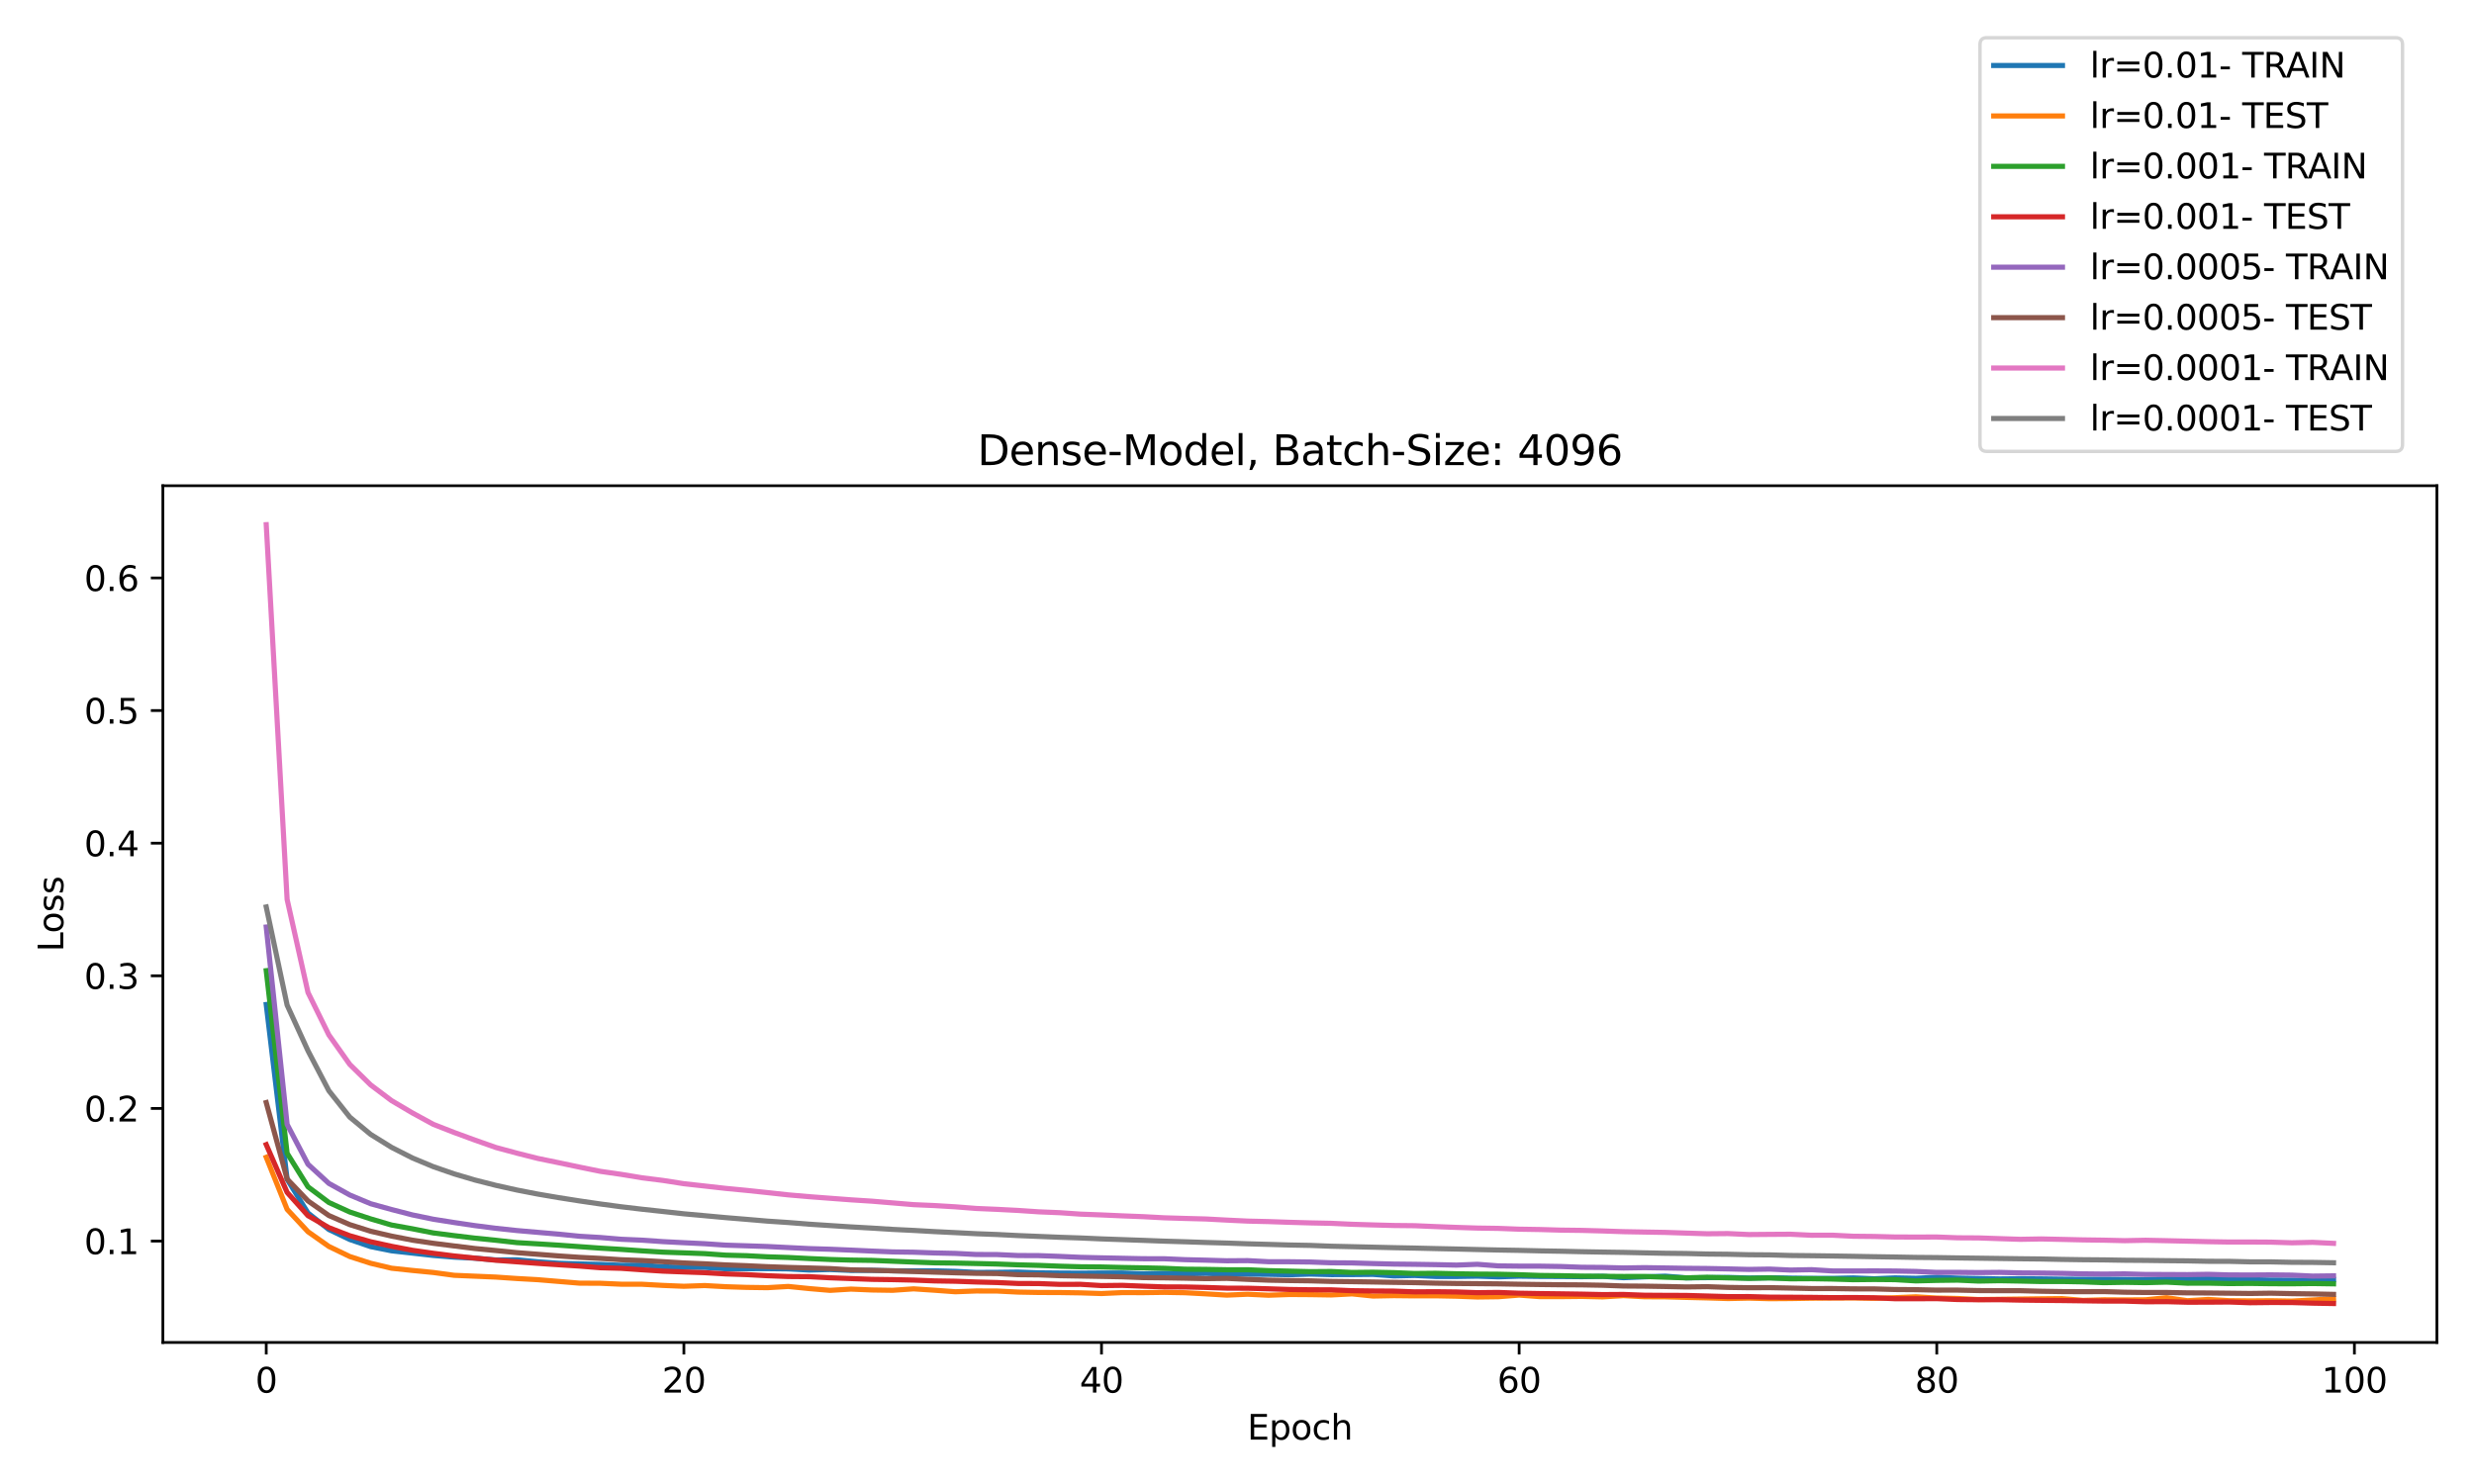 <?xml version="1.0" encoding="utf-8" standalone="no"?>
<!DOCTYPE svg PUBLIC "-//W3C//DTD SVG 1.1//EN"
  "http://www.w3.org/Graphics/SVG/1.1/DTD/svg11.dtd">
<svg xmlns:xlink="http://www.w3.org/1999/xlink" width="720pt" height="432pt" viewBox="0 0 720 432" xmlns="http://www.w3.org/2000/svg" version="1.1">
 <defs>
  <style type="text/css">*{stroke-linejoin: round; stroke-linecap: butt}</style>
 </defs>
 <g id="figure_1">
  <g id="patch_1">
   <path d="M 0 432 
L 720 432 
L 720 0 
L 0 0 
z
" style="fill: #ffffff"/>
  </g>
  <g id="axes_1">
   <g id="patch_2">
    <path d="M 47.4 390.8 
L 709.2 390.8 
L 709.2 141.4 
L 47.4 141.4 
z
" style="fill: #ffffff"/>
   </g>
   <g id="matplotlib.axis_1">
    <g id="xtick_1">
     <g id="line2d_1">
      <defs>
       <path id="m9aaf9244ec" d="M 0 0 
L 0 3.5 
" style="stroke: #000000; stroke-width: 0.8"/>
      </defs>
      <g>
       <use xlink:href="#m9aaf9244ec" x="77.482" y="390.8" style="stroke: #000000; stroke-width: 0.8"/>
      </g>
     </g>
     <g id="text_1">
      <!-- 0 -->
      <g transform="translate(74.301 405.398) scale(0.1 -0.1)">
       <defs>
        <path id="DejaVuSans-30" d="M 2034 4250 
Q 1547 4250 1301 3770 
Q 1056 3291 1056 2328 
Q 1056 1369 1301 889 
Q 1547 409 2034 409 
Q 2525 409 2770 889 
Q 3016 1369 3016 2328 
Q 3016 3291 2770 3770 
Q 2525 4250 2034 4250 
z
M 2034 4750 
Q 2819 4750 3233 4129 
Q 3647 3509 3647 2328 
Q 3647 1150 3233 529 
Q 2819 -91 2034 -91 
Q 1250 -91 836 529 
Q 422 1150 422 2328 
Q 422 3509 836 4129 
Q 1250 4750 2034 4750 
z
" transform="scale(0.016)"/>
       </defs>
       <use xlink:href="#DejaVuSans-30"/>
      </g>
     </g>
    </g>
    <g id="xtick_2">
     <g id="line2d_2">
      <g>
       <use xlink:href="#m9aaf9244ec" x="199.025" y="390.8" style="stroke: #000000; stroke-width: 0.8"/>
      </g>
     </g>
     <g id="text_2">
      <!-- 20 -->
      <g transform="translate(192.662 405.398) scale(0.1 -0.1)">
       <defs>
        <path id="DejaVuSans-32" d="M 1228 531 
L 3431 531 
L 3431 0 
L 469 0 
L 469 531 
Q 828 903 1448 1529 
Q 2069 2156 2228 2338 
Q 2531 2678 2651 2914 
Q 2772 3150 2772 3378 
Q 2772 3750 2511 3984 
Q 2250 4219 1831 4219 
Q 1534 4219 1204 4116 
Q 875 4013 500 3803 
L 500 4441 
Q 881 4594 1212 4672 
Q 1544 4750 1819 4750 
Q 2544 4750 2975 4387 
Q 3406 4025 3406 3419 
Q 3406 3131 3298 2873 
Q 3191 2616 2906 2266 
Q 2828 2175 2409 1742 
Q 1991 1309 1228 531 
z
" transform="scale(0.016)"/>
       </defs>
       <use xlink:href="#DejaVuSans-32"/>
       <use xlink:href="#DejaVuSans-30" x="63.623"/>
      </g>
     </g>
    </g>
    <g id="xtick_3">
     <g id="line2d_3">
      <g>
       <use xlink:href="#m9aaf9244ec" x="320.567" y="390.8" style="stroke: #000000; stroke-width: 0.8"/>
      </g>
     </g>
     <g id="text_3">
      <!-- 40 -->
      <g transform="translate(314.205 405.398) scale(0.1 -0.1)">
       <defs>
        <path id="DejaVuSans-34" d="M 2419 4116 
L 825 1625 
L 2419 1625 
L 2419 4116 
z
M 2253 4666 
L 3047 4666 
L 3047 1625 
L 3713 1625 
L 3713 1100 
L 3047 1100 
L 3047 0 
L 2419 0 
L 2419 1100 
L 313 1100 
L 313 1709 
L 2253 4666 
z
" transform="scale(0.016)"/>
       </defs>
       <use xlink:href="#DejaVuSans-34"/>
       <use xlink:href="#DejaVuSans-30" x="63.623"/>
      </g>
     </g>
    </g>
    <g id="xtick_4">
     <g id="line2d_4">
      <g>
       <use xlink:href="#m9aaf9244ec" x="442.11" y="390.8" style="stroke: #000000; stroke-width: 0.8"/>
      </g>
     </g>
     <g id="text_4">
      <!-- 60 -->
      <g transform="translate(435.747 405.398) scale(0.1 -0.1)">
       <defs>
        <path id="DejaVuSans-36" d="M 2113 2584 
Q 1688 2584 1439 2293 
Q 1191 2003 1191 1497 
Q 1191 994 1439 701 
Q 1688 409 2113 409 
Q 2538 409 2786 701 
Q 3034 994 3034 1497 
Q 3034 2003 2786 2293 
Q 2538 2584 2113 2584 
z
M 3366 4563 
L 3366 3988 
Q 3128 4100 2886 4159 
Q 2644 4219 2406 4219 
Q 1781 4219 1451 3797 
Q 1122 3375 1075 2522 
Q 1259 2794 1537 2939 
Q 1816 3084 2150 3084 
Q 2853 3084 3261 2657 
Q 3669 2231 3669 1497 
Q 3669 778 3244 343 
Q 2819 -91 2113 -91 
Q 1303 -91 875 529 
Q 447 1150 447 2328 
Q 447 3434 972 4092 
Q 1497 4750 2381 4750 
Q 2619 4750 2861 4703 
Q 3103 4656 3366 4563 
z
" transform="scale(0.016)"/>
       </defs>
       <use xlink:href="#DejaVuSans-36"/>
       <use xlink:href="#DejaVuSans-30" x="63.623"/>
      </g>
     </g>
    </g>
    <g id="xtick_5">
     <g id="line2d_5">
      <g>
       <use xlink:href="#m9aaf9244ec" x="563.653" y="390.8" style="stroke: #000000; stroke-width: 0.8"/>
      </g>
     </g>
     <g id="text_5">
      <!-- 80 -->
      <g transform="translate(557.29 405.398) scale(0.1 -0.1)">
       <defs>
        <path id="DejaVuSans-38" d="M 2034 2216 
Q 1584 2216 1326 1975 
Q 1069 1734 1069 1313 
Q 1069 891 1326 650 
Q 1584 409 2034 409 
Q 2484 409 2743 651 
Q 3003 894 3003 1313 
Q 3003 1734 2745 1975 
Q 2488 2216 2034 2216 
z
M 1403 2484 
Q 997 2584 770 2862 
Q 544 3141 544 3541 
Q 544 4100 942 4425 
Q 1341 4750 2034 4750 
Q 2731 4750 3128 4425 
Q 3525 4100 3525 3541 
Q 3525 3141 3298 2862 
Q 3072 2584 2669 2484 
Q 3125 2378 3379 2068 
Q 3634 1759 3634 1313 
Q 3634 634 3220 271 
Q 2806 -91 2034 -91 
Q 1263 -91 848 271 
Q 434 634 434 1313 
Q 434 1759 690 2068 
Q 947 2378 1403 2484 
z
M 1172 3481 
Q 1172 3119 1398 2916 
Q 1625 2713 2034 2713 
Q 2441 2713 2670 2916 
Q 2900 3119 2900 3481 
Q 2900 3844 2670 4047 
Q 2441 4250 2034 4250 
Q 1625 4250 1398 4047 
Q 1172 3844 1172 3481 
z
" transform="scale(0.016)"/>
       </defs>
       <use xlink:href="#DejaVuSans-38"/>
       <use xlink:href="#DejaVuSans-30" x="63.623"/>
      </g>
     </g>
    </g>
    <g id="xtick_6">
     <g id="line2d_6">
      <g>
       <use xlink:href="#m9aaf9244ec" x="685.195" y="390.8" style="stroke: #000000; stroke-width: 0.8"/>
      </g>
     </g>
     <g id="text_6">
      <!-- 100 -->
      <g transform="translate(675.652 405.398) scale(0.1 -0.1)">
       <defs>
        <path id="DejaVuSans-31" d="M 794 531 
L 1825 531 
L 1825 4091 
L 703 3866 
L 703 4441 
L 1819 4666 
L 2450 4666 
L 2450 531 
L 3481 531 
L 3481 0 
L 794 0 
L 794 531 
z
" transform="scale(0.016)"/>
       </defs>
       <use xlink:href="#DejaVuSans-31"/>
       <use xlink:href="#DejaVuSans-30" x="63.623"/>
       <use xlink:href="#DejaVuSans-30" x="127.246"/>
      </g>
     </g>
    </g>
    <g id="text_7">
     <!-- Epoch -->
     <g transform="translate(362.989 419.077) scale(0.1 -0.1)">
      <defs>
       <path id="DejaVuSans-45" d="M 628 4666 
L 3578 4666 
L 3578 4134 
L 1259 4134 
L 1259 2753 
L 3481 2753 
L 3481 2222 
L 1259 2222 
L 1259 531 
L 3634 531 
L 3634 0 
L 628 0 
L 628 4666 
z
" transform="scale(0.016)"/>
       <path id="DejaVuSans-70" d="M 1159 525 
L 1159 -1331 
L 581 -1331 
L 581 3500 
L 1159 3500 
L 1159 2969 
Q 1341 3281 1617 3432 
Q 1894 3584 2278 3584 
Q 2916 3584 3314 3078 
Q 3713 2572 3713 1747 
Q 3713 922 3314 415 
Q 2916 -91 2278 -91 
Q 1894 -91 1617 61 
Q 1341 213 1159 525 
z
M 3116 1747 
Q 3116 2381 2855 2742 
Q 2594 3103 2138 3103 
Q 1681 3103 1420 2742 
Q 1159 2381 1159 1747 
Q 1159 1113 1420 752 
Q 1681 391 2138 391 
Q 2594 391 2855 752 
Q 3116 1113 3116 1747 
z
" transform="scale(0.016)"/>
       <path id="DejaVuSans-6f" d="M 1959 3097 
Q 1497 3097 1228 2736 
Q 959 2375 959 1747 
Q 959 1119 1226 758 
Q 1494 397 1959 397 
Q 2419 397 2687 759 
Q 2956 1122 2956 1747 
Q 2956 2369 2687 2733 
Q 2419 3097 1959 3097 
z
M 1959 3584 
Q 2709 3584 3137 3096 
Q 3566 2609 3566 1747 
Q 3566 888 3137 398 
Q 2709 -91 1959 -91 
Q 1206 -91 779 398 
Q 353 888 353 1747 
Q 353 2609 779 3096 
Q 1206 3584 1959 3584 
z
" transform="scale(0.016)"/>
       <path id="DejaVuSans-63" d="M 3122 3366 
L 3122 2828 
Q 2878 2963 2633 3030 
Q 2388 3097 2138 3097 
Q 1578 3097 1268 2742 
Q 959 2388 959 1747 
Q 959 1106 1268 751 
Q 1578 397 2138 397 
Q 2388 397 2633 464 
Q 2878 531 3122 666 
L 3122 134 
Q 2881 22 2623 -34 
Q 2366 -91 2075 -91 
Q 1284 -91 818 406 
Q 353 903 353 1747 
Q 353 2603 823 3093 
Q 1294 3584 2113 3584 
Q 2378 3584 2631 3529 
Q 2884 3475 3122 3366 
z
" transform="scale(0.016)"/>
       <path id="DejaVuSans-68" d="M 3513 2113 
L 3513 0 
L 2938 0 
L 2938 2094 
Q 2938 2591 2744 2837 
Q 2550 3084 2163 3084 
Q 1697 3084 1428 2787 
Q 1159 2491 1159 1978 
L 1159 0 
L 581 0 
L 581 4863 
L 1159 4863 
L 1159 2956 
Q 1366 3272 1645 3428 
Q 1925 3584 2291 3584 
Q 2894 3584 3203 3211 
Q 3513 2838 3513 2113 
z
" transform="scale(0.016)"/>
      </defs>
      <use xlink:href="#DejaVuSans-45"/>
      <use xlink:href="#DejaVuSans-70" x="63.184"/>
      <use xlink:href="#DejaVuSans-6f" x="126.66"/>
      <use xlink:href="#DejaVuSans-63" x="187.842"/>
      <use xlink:href="#DejaVuSans-68" x="242.822"/>
     </g>
    </g>
   </g>
   <g id="matplotlib.axis_2">
    <g id="ytick_1">
     <g id="line2d_7">
      <defs>
       <path id="m699aa7d3aa" d="M 0 0 
L -3.5 0 
" style="stroke: #000000; stroke-width: 0.8"/>
      </defs>
      <g>
       <use xlink:href="#m699aa7d3aa" x="47.4" y="361.288" style="stroke: #000000; stroke-width: 0.8"/>
      </g>
     </g>
     <g id="text_8">
      <!-- 0.1 -->
      <g transform="translate(24.497 365.087) scale(0.1 -0.1)">
       <defs>
        <path id="DejaVuSans-2e" d="M 684 794 
L 1344 794 
L 1344 0 
L 684 0 
L 684 794 
z
" transform="scale(0.016)"/>
       </defs>
       <use xlink:href="#DejaVuSans-30"/>
       <use xlink:href="#DejaVuSans-2e" x="63.623"/>
       <use xlink:href="#DejaVuSans-31" x="95.41"/>
      </g>
     </g>
    </g>
    <g id="ytick_2">
     <g id="line2d_8">
      <g>
       <use xlink:href="#m699aa7d3aa" x="47.4" y="322.678" style="stroke: #000000; stroke-width: 0.8"/>
      </g>
     </g>
     <g id="text_9">
      <!-- 0.2 -->
      <g transform="translate(24.497 326.477) scale(0.1 -0.1)">
       <use xlink:href="#DejaVuSans-30"/>
       <use xlink:href="#DejaVuSans-2e" x="63.623"/>
       <use xlink:href="#DejaVuSans-32" x="95.41"/>
      </g>
     </g>
    </g>
    <g id="ytick_3">
     <g id="line2d_9">
      <g>
       <use xlink:href="#m699aa7d3aa" x="47.4" y="284.068" style="stroke: #000000; stroke-width: 0.8"/>
      </g>
     </g>
     <g id="text_10">
      <!-- 0.3 -->
      <g transform="translate(24.497 287.867) scale(0.1 -0.1)">
       <defs>
        <path id="DejaVuSans-33" d="M 2597 2516 
Q 3050 2419 3304 2112 
Q 3559 1806 3559 1356 
Q 3559 666 3084 287 
Q 2609 -91 1734 -91 
Q 1441 -91 1130 -33 
Q 819 25 488 141 
L 488 750 
Q 750 597 1062 519 
Q 1375 441 1716 441 
Q 2309 441 2620 675 
Q 2931 909 2931 1356 
Q 2931 1769 2642 2001 
Q 2353 2234 1838 2234 
L 1294 2234 
L 1294 2753 
L 1863 2753 
Q 2328 2753 2575 2939 
Q 2822 3125 2822 3475 
Q 2822 3834 2567 4026 
Q 2313 4219 1838 4219 
Q 1578 4219 1281 4162 
Q 984 4106 628 3988 
L 628 4550 
Q 988 4650 1302 4700 
Q 1616 4750 1894 4750 
Q 2613 4750 3031 4423 
Q 3450 4097 3450 3541 
Q 3450 3153 3228 2886 
Q 3006 2619 2597 2516 
z
" transform="scale(0.016)"/>
       </defs>
       <use xlink:href="#DejaVuSans-30"/>
       <use xlink:href="#DejaVuSans-2e" x="63.623"/>
       <use xlink:href="#DejaVuSans-33" x="95.41"/>
      </g>
     </g>
    </g>
    <g id="ytick_4">
     <g id="line2d_10">
      <g>
       <use xlink:href="#m699aa7d3aa" x="47.4" y="245.458" style="stroke: #000000; stroke-width: 0.8"/>
      </g>
     </g>
     <g id="text_11">
      <!-- 0.4 -->
      <g transform="translate(24.497 249.257) scale(0.1 -0.1)">
       <use xlink:href="#DejaVuSans-30"/>
       <use xlink:href="#DejaVuSans-2e" x="63.623"/>
       <use xlink:href="#DejaVuSans-34" x="95.41"/>
      </g>
     </g>
    </g>
    <g id="ytick_5">
     <g id="line2d_11">
      <g>
       <use xlink:href="#m699aa7d3aa" x="47.4" y="206.848" style="stroke: #000000; stroke-width: 0.8"/>
      </g>
     </g>
     <g id="text_12">
      <!-- 0.5 -->
      <g transform="translate(24.497 210.647) scale(0.1 -0.1)">
       <defs>
        <path id="DejaVuSans-35" d="M 691 4666 
L 3169 4666 
L 3169 4134 
L 1269 4134 
L 1269 2991 
Q 1406 3038 1543 3061 
Q 1681 3084 1819 3084 
Q 2600 3084 3056 2656 
Q 3513 2228 3513 1497 
Q 3513 744 3044 326 
Q 2575 -91 1722 -91 
Q 1428 -91 1123 -41 
Q 819 9 494 109 
L 494 744 
Q 775 591 1075 516 
Q 1375 441 1709 441 
Q 2250 441 2565 725 
Q 2881 1009 2881 1497 
Q 2881 1984 2565 2268 
Q 2250 2553 1709 2553 
Q 1456 2553 1204 2497 
Q 953 2441 691 2322 
L 691 4666 
z
" transform="scale(0.016)"/>
       </defs>
       <use xlink:href="#DejaVuSans-30"/>
       <use xlink:href="#DejaVuSans-2e" x="63.623"/>
       <use xlink:href="#DejaVuSans-35" x="95.41"/>
      </g>
     </g>
    </g>
    <g id="ytick_6">
     <g id="line2d_12">
      <g>
       <use xlink:href="#m699aa7d3aa" x="47.4" y="168.238" style="stroke: #000000; stroke-width: 0.8"/>
      </g>
     </g>
     <g id="text_13">
      <!-- 0.6 -->
      <g transform="translate(24.497 172.037) scale(0.1 -0.1)">
       <use xlink:href="#DejaVuSans-30"/>
       <use xlink:href="#DejaVuSans-2e" x="63.623"/>
       <use xlink:href="#DejaVuSans-36" x="95.41"/>
      </g>
     </g>
    </g>
    <g id="text_14">
     <!-- Loss -->
     <g transform="translate(18.417 277.067) rotate(-90) scale(0.1 -0.1)">
      <defs>
       <path id="DejaVuSans-4c" d="M 628 4666 
L 1259 4666 
L 1259 531 
L 3531 531 
L 3531 0 
L 628 0 
L 628 4666 
z
" transform="scale(0.016)"/>
       <path id="DejaVuSans-73" d="M 2834 3397 
L 2834 2853 
Q 2591 2978 2328 3040 
Q 2066 3103 1784 3103 
Q 1356 3103 1142 2972 
Q 928 2841 928 2578 
Q 928 2378 1081 2264 
Q 1234 2150 1697 2047 
L 1894 2003 
Q 2506 1872 2764 1633 
Q 3022 1394 3022 966 
Q 3022 478 2636 193 
Q 2250 -91 1575 -91 
Q 1294 -91 989 -36 
Q 684 19 347 128 
L 347 722 
Q 666 556 975 473 
Q 1284 391 1588 391 
Q 1994 391 2212 530 
Q 2431 669 2431 922 
Q 2431 1156 2273 1281 
Q 2116 1406 1581 1522 
L 1381 1569 
Q 847 1681 609 1914 
Q 372 2147 372 2553 
Q 372 3047 722 3315 
Q 1072 3584 1716 3584 
Q 2034 3584 2315 3537 
Q 2597 3491 2834 3397 
z
" transform="scale(0.016)"/>
      </defs>
      <use xlink:href="#DejaVuSans-4c"/>
      <use xlink:href="#DejaVuSans-6f" x="53.963"/>
      <use xlink:href="#DejaVuSans-73" x="115.145"/>
      <use xlink:href="#DejaVuSans-73" x="167.244"/>
     </g>
    </g>
   </g>
   <g id="line2d_13">
    <path d="M 77.482 292.42 
L 83.559 343.277 
L 89.636 353.121 
L 95.713 357.914 
L 101.79 360.818 
L 107.867 362.894 
L 113.945 364.115 
L 120.022 364.787 
L 126.099 365.471 
L 132.176 365.962 
L 138.253 366.264 
L 144.33 366.78 
L 150.407 366.74 
L 156.485 367.31 
L 162.562 367.745 
L 168.639 367.926 
L 174.716 368.077 
L 180.793 368.339 
L 186.87 368.263 
L 192.947 368.783 
L 199.025 368.924 
L 205.102 368.941 
L 211.179 369.35 
L 217.256 369.326 
L 223.333 369.311 
L 229.41 369.383 
L 235.487 369.713 
L 241.564 369.565 
L 247.642 369.824 
L 253.719 369.798 
L 259.796 369.936 
L 265.873 369.952 
L 271.95 369.94 
L 278.027 370.097 
L 284.104 370.41 
L 290.182 370.384 
L 296.259 370.309 
L 302.336 370.536 
L 308.413 370.593 
L 314.49 370.624 
L 320.567 370.58 
L 326.644 370.586 
L 332.721 370.823 
L 338.799 370.666 
L 344.876 370.826 
L 350.953 370.692 
L 357.03 370.931 
L 363.107 370.93 
L 369.184 370.963 
L 375.261 371.084 
L 381.339 370.896 
L 387.416 371.05 
L 393.493 371.036 
L 399.57 370.981 
L 405.647 371.428 
L 411.724 371.295 
L 417.801 371.588 
L 423.879 371.594 
L 429.956 371.493 
L 436.033 371.698 
L 442.11 371.499 
L 448.187 371.572 
L 454.264 371.593 
L 460.341 371.651 
L 466.418 371.545 
L 472.496 371.946 
L 478.573 371.692 
L 484.65 371.497 
L 490.727 371.986 
L 496.804 371.93 
L 502.881 371.863 
L 508.958 372.039 
L 515.036 371.958 
L 521.113 372.064 
L 527.19 372.142 
L 533.267 372.146 
L 539.344 372.006 
L 545.421 372.253 
L 551.498 372 
L 557.575 372.114 
L 563.653 371.824 
L 569.73 372.067 
L 575.807 372.184 
L 581.884 372.305 
L 587.961 372.249 
L 594.038 372.293 
L 600.115 372.374 
L 606.193 372.412 
L 612.27 372.396 
L 618.347 372.447 
L 624.424 372.545 
L 630.501 372.313 
L 636.578 372.275 
L 642.655 372.274 
L 648.733 372.21 
L 654.81 372.497 
L 660.887 372.64 
L 666.964 372.648 
L 673.041 372.742 
L 679.118 372.499 
" clip-path="url(#p270995c022)" style="fill: none; stroke: #1f77b4; stroke-width: 1.5; stroke-linecap: square"/>
   </g>
   <g id="line2d_14">
    <path d="M 77.482 336.889 
L 83.559 352.047 
L 89.636 358.563 
L 95.713 362.851 
L 101.79 365.783 
L 107.867 367.743 
L 113.945 369.186 
L 120.022 369.834 
L 126.099 370.425 
L 132.176 371.249 
L 138.253 371.507 
L 144.33 371.765 
L 150.407 372.183 
L 156.485 372.522 
L 162.562 373.027 
L 168.639 373.53 
L 174.716 373.563 
L 180.793 373.836 
L 186.87 373.851 
L 192.947 374.188 
L 199.025 374.441 
L 205.102 374.231 
L 211.179 374.566 
L 217.256 374.763 
L 223.333 374.848 
L 229.41 374.49 
L 235.487 375.11 
L 241.564 375.63 
L 247.642 375.259 
L 253.719 375.518 
L 259.796 375.612 
L 265.873 375.188 
L 271.95 375.59 
L 278.027 376.037 
L 284.104 375.807 
L 290.182 375.825 
L 296.259 376.131 
L 302.336 376.244 
L 308.413 376.264 
L 314.49 376.357 
L 320.567 376.554 
L 326.644 376.28 
L 332.721 376.295 
L 338.799 376.211 
L 344.876 376.317 
L 350.953 376.646 
L 357.03 377.018 
L 363.107 376.756 
L 369.184 377.05 
L 375.261 376.831 
L 381.339 376.871 
L 387.416 376.966 
L 393.493 376.655 
L 399.57 377.282 
L 405.647 377.168 
L 411.724 377.231 
L 417.801 377.213 
L 423.879 377.329 
L 429.956 377.562 
L 436.033 377.485 
L 442.11 377.008 
L 448.187 377.46 
L 454.264 377.453 
L 460.341 377.39 
L 466.418 377.529 
L 472.496 377.164 
L 478.573 377.489 
L 484.65 377.517 
L 490.727 377.679 
L 496.804 377.825 
L 502.881 378.011 
L 508.958 377.886 
L 515.036 378.053 
L 521.113 378.011 
L 527.19 377.909 
L 533.267 377.862 
L 539.344 377.831 
L 545.421 377.941 
L 551.498 377.767 
L 557.575 377.51 
L 563.653 377.873 
L 569.73 377.997 
L 575.807 378.308 
L 581.884 378.239 
L 587.961 378.166 
L 594.038 378.095 
L 600.115 378.035 
L 606.193 378.552 
L 612.27 378.381 
L 618.347 378.421 
L 624.424 378.382 
L 630.501 377.765 
L 636.578 378.644 
L 642.655 378.276 
L 648.733 378.637 
L 654.81 378.707 
L 660.887 378.659 
L 666.964 378.761 
L 673.041 378.432 
L 679.118 378.091 
" clip-path="url(#p270995c022)" style="fill: none; stroke: #ff7f0e; stroke-width: 1.5; stroke-linecap: square"/>
   </g>
   <g id="line2d_15">
    <path d="M 77.482 282.574 
L 83.559 335.718 
L 89.636 345.491 
L 95.713 350.053 
L 101.79 352.818 
L 107.867 354.823 
L 113.945 356.611 
L 120.022 357.708 
L 126.099 358.912 
L 132.176 359.698 
L 138.253 360.434 
L 144.33 361.047 
L 150.407 361.733 
L 156.485 362.091 
L 162.562 362.475 
L 168.639 362.906 
L 174.716 363.342 
L 180.793 363.705 
L 186.87 364.136 
L 192.947 364.506 
L 199.025 364.713 
L 205.102 364.938 
L 211.179 365.382 
L 217.256 365.539 
L 223.333 365.867 
L 229.41 366.058 
L 235.487 366.372 
L 241.564 366.642 
L 247.642 366.819 
L 253.719 366.903 
L 259.796 367.148 
L 265.873 367.393 
L 271.95 367.611 
L 278.027 367.687 
L 284.104 367.816 
L 290.182 367.964 
L 296.259 368.199 
L 302.336 368.355 
L 308.413 368.598 
L 314.49 368.766 
L 320.567 368.822 
L 326.644 368.971 
L 332.721 369.079 
L 338.799 369.21 
L 344.876 369.473 
L 350.953 369.528 
L 357.03 369.634 
L 363.107 369.633 
L 369.184 369.893 
L 375.261 370.038 
L 381.339 370.183 
L 387.416 370.141 
L 393.493 370.418 
L 399.57 370.35 
L 405.647 370.473 
L 411.724 370.72 
L 417.801 370.661 
L 423.879 370.804 
L 429.956 370.897 
L 436.033 370.935 
L 442.11 371.074 
L 448.187 371.289 
L 454.264 371.36 
L 460.341 371.489 
L 466.418 371.539 
L 472.496 371.59 
L 478.573 371.579 
L 484.65 371.801 
L 490.727 372 
L 496.804 371.83 
L 502.881 371.991 
L 508.958 372.143 
L 515.036 372.01 
L 521.113 372.268 
L 527.19 372.236 
L 533.267 372.338 
L 539.344 372.528 
L 545.421 372.462 
L 551.498 372.514 
L 557.575 372.874 
L 563.653 372.727 
L 569.73 372.652 
L 575.807 372.926 
L 581.884 372.816 
L 587.961 372.922 
L 594.038 373.062 
L 600.115 373.048 
L 606.193 373.157 
L 612.27 373.391 
L 618.347 373.291 
L 624.424 373.389 
L 630.501 373.235 
L 636.578 373.546 
L 642.655 373.525 
L 648.733 373.655 
L 654.81 373.606 
L 660.887 373.691 
L 666.964 373.712 
L 673.041 373.642 
L 679.118 373.732 
" clip-path="url(#p270995c022)" style="fill: none; stroke: #2ca02c; stroke-width: 1.5; stroke-linecap: square"/>
   </g>
   <g id="line2d_16">
    <path d="M 77.482 333.207 
L 83.559 347.118 
L 89.636 353.888 
L 95.713 357.375 
L 101.79 359.728 
L 107.867 361.475 
L 113.945 362.802 
L 120.022 363.969 
L 126.099 364.843 
L 132.176 365.617 
L 138.253 366.251 
L 144.33 366.868 
L 150.407 367.322 
L 156.485 367.767 
L 162.562 368.172 
L 168.639 368.559 
L 174.716 369.046 
L 180.793 369.215 
L 186.87 369.647 
L 192.947 370.036 
L 199.025 370.268 
L 205.102 370.48 
L 211.179 370.841 
L 217.256 371.045 
L 223.333 371.367 
L 229.41 371.599 
L 235.487 371.647 
L 241.564 371.969 
L 247.642 372.197 
L 253.719 372.424 
L 259.796 372.508 
L 265.873 372.641 
L 271.95 372.879 
L 278.027 372.976 
L 284.104 373.193 
L 290.182 373.351 
L 296.259 373.624 
L 302.336 373.652 
L 308.413 373.886 
L 314.49 373.869 
L 320.567 374.239 
L 326.644 374.168 
L 332.721 374.414 
L 338.799 374.621 
L 344.876 374.645 
L 350.953 374.785 
L 357.03 374.987 
L 363.107 375.012 
L 369.184 375.179 
L 375.261 375.377 
L 381.339 375.46 
L 387.416 375.478 
L 393.493 375.728 
L 399.57 375.811 
L 405.647 375.85 
L 411.724 376.064 
L 417.801 376.026 
L 423.879 376.098 
L 429.956 376.305 
L 436.033 376.236 
L 442.11 376.461 
L 448.187 376.564 
L 454.264 376.64 
L 460.341 376.73 
L 466.418 376.862 
L 472.496 376.821 
L 478.573 377.046 
L 484.65 377.085 
L 490.727 377.107 
L 496.804 377.276 
L 502.881 377.452 
L 508.958 377.443 
L 515.036 377.603 
L 521.113 377.632 
L 527.19 377.672 
L 533.267 377.748 
L 539.344 377.716 
L 545.421 377.785 
L 551.498 378.065 
L 557.575 378.067 
L 563.653 378.042 
L 569.73 378.299 
L 575.807 378.36 
L 581.884 378.345 
L 587.961 378.47 
L 594.038 378.538 
L 600.115 378.594 
L 606.193 378.673 
L 612.27 378.756 
L 618.347 378.762 
L 624.424 378.952 
L 630.501 378.921 
L 636.578 379.08 
L 642.655 379.068 
L 648.733 379.022 
L 654.81 379.232 
L 660.887 379.164 
L 666.964 379.177 
L 673.041 379.355 
L 679.118 379.464 
" clip-path="url(#p270995c022)" style="fill: none; stroke: #d62728; stroke-width: 1.5; stroke-linecap: square"/>
   </g>
   <g id="line2d_17">
    <path d="M 77.482 269.863 
L 83.559 327.31 
L 89.636 338.926 
L 95.713 344.498 
L 101.79 347.869 
L 107.867 350.41 
L 113.945 352.096 
L 120.022 353.669 
L 126.099 354.924 
L 132.176 355.886 
L 138.253 356.788 
L 144.33 357.567 
L 150.407 358.217 
L 156.485 358.742 
L 162.562 359.263 
L 168.639 359.88 
L 174.716 360.243 
L 180.793 360.756 
L 186.87 361.018 
L 192.947 361.444 
L 199.025 361.76 
L 205.102 362.051 
L 211.179 362.468 
L 217.256 362.661 
L 223.333 362.865 
L 229.41 363.175 
L 235.487 363.474 
L 241.564 363.659 
L 247.642 363.913 
L 253.719 364.192 
L 259.796 364.436 
L 265.873 364.522 
L 271.95 364.738 
L 278.027 364.869 
L 284.104 365.189 
L 290.182 365.208 
L 296.259 365.491 
L 302.336 365.518 
L 308.413 365.744 
L 314.49 366.019 
L 320.567 366.165 
L 326.644 366.292 
L 332.721 366.423 
L 338.799 366.431 
L 344.876 366.696 
L 350.953 366.843 
L 357.03 367.021 
L 363.107 366.976 
L 369.184 367.294 
L 375.261 367.303 
L 381.339 367.381 
L 387.416 367.604 
L 393.493 367.645 
L 399.57 367.827 
L 405.647 367.98 
L 411.724 368.046 
L 417.801 368.143 
L 423.879 368.275 
L 429.956 368.041 
L 436.033 368.508 
L 442.11 368.577 
L 448.187 368.588 
L 454.264 368.684 
L 460.341 368.911 
L 466.418 368.955 
L 472.496 369.113 
L 478.573 369.019 
L 484.65 369.113 
L 490.727 369.212 
L 496.804 369.266 
L 502.881 369.386 
L 508.958 369.535 
L 515.036 369.439 
L 521.113 369.722 
L 527.19 369.607 
L 533.267 369.977 
L 539.344 369.993 
L 545.421 369.967 
L 551.498 370 
L 557.575 370.121 
L 563.653 370.398 
L 569.73 370.387 
L 575.807 370.451 
L 581.884 370.394 
L 587.961 370.549 
L 594.038 370.592 
L 600.115 370.677 
L 606.193 370.823 
L 612.27 370.892 
L 618.347 370.83 
L 624.424 371.002 
L 630.501 371.016 
L 636.578 371.053 
L 642.655 370.958 
L 648.733 371.138 
L 654.81 371.158 
L 660.887 371.12 
L 666.964 371.191 
L 673.041 371.478 
L 679.118 371.406 
" clip-path="url(#p270995c022)" style="fill: none; stroke: #9467bd; stroke-width: 1.5; stroke-linecap: square"/>
   </g>
   <g id="line2d_18">
    <path d="M 77.482 320.964 
L 83.559 343.221 
L 89.636 349.596 
L 95.713 353.851 
L 101.79 356.494 
L 107.867 358.419 
L 113.945 359.834 
L 120.022 361.019 
L 126.099 361.928 
L 132.176 362.7 
L 138.253 363.455 
L 144.33 364.041 
L 150.407 364.655 
L 156.485 365.126 
L 162.562 365.605 
L 168.639 366.016 
L 174.716 366.327 
L 180.793 366.719 
L 186.87 366.94 
L 192.947 367.284 
L 199.025 367.649 
L 205.102 367.9 
L 211.179 368.221 
L 217.256 368.453 
L 223.333 368.741 
L 229.41 368.953 
L 235.487 369.11 
L 241.564 369.289 
L 247.642 369.655 
L 253.719 369.794 
L 259.796 369.943 
L 265.873 370.149 
L 271.95 370.329 
L 278.027 370.515 
L 284.104 370.672 
L 290.182 370.737 
L 296.259 371.061 
L 302.336 371.122 
L 308.413 371.358 
L 314.49 371.463 
L 320.567 371.571 
L 326.644 371.683 
L 332.721 371.918 
L 338.799 371.985 
L 344.876 372.087 
L 350.953 372.218 
L 357.03 372.139 
L 363.107 372.43 
L 369.184 372.666 
L 375.261 372.779 
L 381.339 372.859 
L 387.416 373.026 
L 393.493 373.097 
L 399.57 373.191 
L 405.647 373.301 
L 411.724 373.38 
L 417.801 373.534 
L 423.879 373.627 
L 429.956 373.679 
L 436.033 373.737 
L 442.11 373.845 
L 448.187 373.932 
L 454.264 373.999 
L 460.341 374.034 
L 466.418 374.143 
L 472.496 374.363 
L 478.573 374.406 
L 484.65 374.508 
L 490.727 374.638 
L 496.804 374.56 
L 502.881 374.77 
L 508.958 374.862 
L 515.036 374.841 
L 521.113 374.961 
L 527.19 375.107 
L 533.267 375.1 
L 539.344 375.196 
L 545.421 375.207 
L 551.498 375.384 
L 557.575 375.429 
L 563.653 375.561 
L 569.73 375.556 
L 575.807 375.694 
L 581.884 375.727 
L 587.961 375.727 
L 594.038 375.887 
L 600.115 375.986 
L 606.193 376.016 
L 612.27 375.986 
L 618.347 376.17 
L 624.424 376.251 
L 630.501 376.247 
L 636.578 376.357 
L 642.655 376.393 
L 648.733 376.46 
L 654.81 376.534 
L 660.887 376.452 
L 666.964 376.58 
L 673.041 376.669 
L 679.118 376.799 
" clip-path="url(#p270995c022)" style="fill: none; stroke: #8c564b; stroke-width: 1.5; stroke-linecap: square"/>
   </g>
   <g id="line2d_19">
    <path d="M 77.482 152.736 
L 83.559 261.82 
L 89.636 288.924 
L 95.713 301.275 
L 101.79 309.853 
L 107.867 315.822 
L 113.945 320.394 
L 120.022 323.98 
L 126.099 327.299 
L 132.176 329.673 
L 138.253 331.903 
L 144.33 334.043 
L 150.407 335.683 
L 156.485 337.216 
L 162.562 338.467 
L 168.639 339.748 
L 174.716 340.983 
L 180.793 341.86 
L 186.87 342.868 
L 192.947 343.631 
L 199.025 344.584 
L 205.102 345.258 
L 211.179 345.945 
L 217.256 346.527 
L 223.333 347.17 
L 229.41 347.833 
L 235.487 348.358 
L 241.564 348.819 
L 247.642 349.277 
L 253.719 349.666 
L 259.796 350.171 
L 265.873 350.681 
L 271.95 350.946 
L 278.027 351.313 
L 284.104 351.788 
L 290.182 352.049 
L 296.259 352.364 
L 302.336 352.771 
L 308.413 353.024 
L 314.49 353.444 
L 320.567 353.672 
L 326.644 353.942 
L 332.721 354.179 
L 338.799 354.509 
L 344.876 354.692 
L 350.953 354.853 
L 357.03 355.178 
L 363.107 355.469 
L 369.184 355.613 
L 375.261 355.82 
L 381.339 355.991 
L 387.416 356.114 
L 393.493 356.396 
L 399.57 356.581 
L 405.647 356.745 
L 411.724 356.808 
L 417.801 357.07 
L 423.879 357.302 
L 429.956 357.497 
L 436.033 357.587 
L 442.11 357.821 
L 448.187 357.92 
L 454.264 358.098 
L 460.341 358.171 
L 466.418 358.335 
L 472.496 358.545 
L 478.573 358.656 
L 484.65 358.76 
L 490.727 358.96 
L 496.804 359.156 
L 502.881 359.1 
L 508.958 359.382 
L 515.036 359.33 
L 521.113 359.292 
L 527.19 359.587 
L 533.267 359.57 
L 539.344 359.879 
L 545.421 359.939 
L 551.498 360.096 
L 557.575 360.115 
L 563.653 360.099 
L 569.73 360.331 
L 575.807 360.365 
L 581.884 360.574 
L 587.961 360.77 
L 594.038 360.663 
L 600.115 360.796 
L 606.193 360.938 
L 612.27 361.021 
L 618.347 361.166 
L 624.424 361.044 
L 630.501 361.171 
L 636.578 361.312 
L 642.655 361.458 
L 648.733 361.561 
L 654.81 361.552 
L 660.887 361.592 
L 666.964 361.785 
L 673.041 361.653 
L 679.118 361.95 
" clip-path="url(#p270995c022)" style="fill: none; stroke: #e377c2; stroke-width: 1.5; stroke-linecap: square"/>
   </g>
   <g id="line2d_20">
    <path d="M 77.482 264.022 
L 83.559 292.595 
L 89.636 305.891 
L 95.713 317.528 
L 101.79 325.194 
L 107.867 330.227 
L 113.945 333.998 
L 120.022 337.088 
L 126.099 339.624 
L 132.176 341.723 
L 138.253 343.522 
L 144.33 345.064 
L 150.407 346.416 
L 156.485 347.598 
L 162.562 348.634 
L 168.639 349.593 
L 174.716 350.484 
L 180.793 351.298 
L 186.87 352.015 
L 192.947 352.671 
L 199.025 353.347 
L 205.102 353.897 
L 211.179 354.457 
L 217.256 354.957 
L 223.333 355.475 
L 229.41 355.881 
L 235.487 356.367 
L 241.564 356.766 
L 247.642 357.16 
L 253.719 357.503 
L 259.796 357.886 
L 265.873 358.18 
L 271.95 358.528 
L 278.027 358.825 
L 284.104 359.142 
L 290.182 359.371 
L 296.259 359.681 
L 302.336 359.93 
L 308.413 360.18 
L 314.49 360.381 
L 320.567 360.648 
L 326.644 360.862 
L 332.721 361.075 
L 338.799 361.306 
L 344.876 361.487 
L 350.953 361.692 
L 357.03 361.861 
L 363.107 362.078 
L 369.184 362.246 
L 375.261 362.428 
L 381.339 362.543 
L 387.416 362.78 
L 393.493 362.918 
L 399.57 363.061 
L 405.647 363.204 
L 411.724 363.323 
L 417.801 363.47 
L 423.879 363.596 
L 429.956 363.747 
L 436.033 363.882 
L 442.11 363.986 
L 448.187 364.133 
L 454.264 364.237 
L 460.341 364.377 
L 466.418 364.486 
L 472.496 364.577 
L 478.573 364.711 
L 484.65 364.833 
L 490.727 364.898 
L 496.804 365.056 
L 502.881 365.116 
L 508.958 365.258 
L 515.036 365.306 
L 521.113 365.478 
L 527.19 365.543 
L 533.267 365.625 
L 539.344 365.723 
L 545.421 365.835 
L 551.498 365.926 
L 557.575 366.038 
L 563.653 366.09 
L 569.73 366.188 
L 575.807 366.266 
L 581.884 366.35 
L 587.961 366.433 
L 594.038 366.497 
L 600.115 366.623 
L 606.193 366.713 
L 612.27 366.761 
L 618.347 366.864 
L 624.424 366.909 
L 630.501 366.988 
L 636.578 367.046 
L 642.655 367.17 
L 648.733 367.181 
L 654.81 367.332 
L 660.887 367.338 
L 666.964 367.465 
L 673.041 367.492 
L 679.118 367.596 
" clip-path="url(#p270995c022)" style="fill: none; stroke: #7f7f7f; stroke-width: 1.5; stroke-linecap: square"/>
   </g>
   <g id="patch_3">
    <path d="M 47.4 390.8 
L 47.4 141.4 
" style="fill: none; stroke: #000000; stroke-width: 0.8; stroke-linejoin: miter; stroke-linecap: square"/>
   </g>
   <g id="patch_4">
    <path d="M 709.2 390.8 
L 709.2 141.4 
" style="fill: none; stroke: #000000; stroke-width: 0.8; stroke-linejoin: miter; stroke-linecap: square"/>
   </g>
   <g id="patch_5">
    <path d="M 47.4 390.8 
L 709.2 390.8 
" style="fill: none; stroke: #000000; stroke-width: 0.8; stroke-linejoin: miter; stroke-linecap: square"/>
   </g>
   <g id="patch_6">
    <path d="M 47.4 141.4 
L 709.2 141.4 
" style="fill: none; stroke: #000000; stroke-width: 0.8; stroke-linejoin: miter; stroke-linecap: square"/>
   </g>
   <g id="text_15">
    <!-- Dense-Model, Batch-Size: 4096 -->
    <g transform="translate(284.447 135.4) scale(0.12 -0.12)">
     <defs>
      <path id="DejaVuSans-44" d="M 1259 4147 
L 1259 519 
L 2022 519 
Q 2988 519 3436 956 
Q 3884 1394 3884 2338 
Q 3884 3275 3436 3711 
Q 2988 4147 2022 4147 
L 1259 4147 
z
M 628 4666 
L 1925 4666 
Q 3281 4666 3915 4102 
Q 4550 3538 4550 2338 
Q 4550 1131 3912 565 
Q 3275 0 1925 0 
L 628 0 
L 628 4666 
z
" transform="scale(0.016)"/>
      <path id="DejaVuSans-65" d="M 3597 1894 
L 3597 1613 
L 953 1613 
Q 991 1019 1311 708 
Q 1631 397 2203 397 
Q 2534 397 2845 478 
Q 3156 559 3463 722 
L 3463 178 
Q 3153 47 2828 -22 
Q 2503 -91 2169 -91 
Q 1331 -91 842 396 
Q 353 884 353 1716 
Q 353 2575 817 3079 
Q 1281 3584 2069 3584 
Q 2775 3584 3186 3129 
Q 3597 2675 3597 1894 
z
M 3022 2063 
Q 3016 2534 2758 2815 
Q 2500 3097 2075 3097 
Q 1594 3097 1305 2825 
Q 1016 2553 972 2059 
L 3022 2063 
z
" transform="scale(0.016)"/>
      <path id="DejaVuSans-6e" d="M 3513 2113 
L 3513 0 
L 2938 0 
L 2938 2094 
Q 2938 2591 2744 2837 
Q 2550 3084 2163 3084 
Q 1697 3084 1428 2787 
Q 1159 2491 1159 1978 
L 1159 0 
L 581 0 
L 581 3500 
L 1159 3500 
L 1159 2956 
Q 1366 3272 1645 3428 
Q 1925 3584 2291 3584 
Q 2894 3584 3203 3211 
Q 3513 2838 3513 2113 
z
" transform="scale(0.016)"/>
      <path id="DejaVuSans-2d" d="M 313 2009 
L 1997 2009 
L 1997 1497 
L 313 1497 
L 313 2009 
z
" transform="scale(0.016)"/>
      <path id="DejaVuSans-4d" d="M 628 4666 
L 1569 4666 
L 2759 1491 
L 3956 4666 
L 4897 4666 
L 4897 0 
L 4281 0 
L 4281 4097 
L 3078 897 
L 2444 897 
L 1241 4097 
L 1241 0 
L 628 0 
L 628 4666 
z
" transform="scale(0.016)"/>
      <path id="DejaVuSans-64" d="M 2906 2969 
L 2906 4863 
L 3481 4863 
L 3481 0 
L 2906 0 
L 2906 525 
Q 2725 213 2448 61 
Q 2172 -91 1784 -91 
Q 1150 -91 751 415 
Q 353 922 353 1747 
Q 353 2572 751 3078 
Q 1150 3584 1784 3584 
Q 2172 3584 2448 3432 
Q 2725 3281 2906 2969 
z
M 947 1747 
Q 947 1113 1208 752 
Q 1469 391 1925 391 
Q 2381 391 2643 752 
Q 2906 1113 2906 1747 
Q 2906 2381 2643 2742 
Q 2381 3103 1925 3103 
Q 1469 3103 1208 2742 
Q 947 2381 947 1747 
z
" transform="scale(0.016)"/>
      <path id="DejaVuSans-6c" d="M 603 4863 
L 1178 4863 
L 1178 0 
L 603 0 
L 603 4863 
z
" transform="scale(0.016)"/>
      <path id="DejaVuSans-2c" d="M 750 794 
L 1409 794 
L 1409 256 
L 897 -744 
L 494 -744 
L 750 256 
L 750 794 
z
" transform="scale(0.016)"/>
      <path id="DejaVuSans-20" transform="scale(0.016)"/>
      <path id="DejaVuSans-42" d="M 1259 2228 
L 1259 519 
L 2272 519 
Q 2781 519 3026 730 
Q 3272 941 3272 1375 
Q 3272 1813 3026 2020 
Q 2781 2228 2272 2228 
L 1259 2228 
z
M 1259 4147 
L 1259 2741 
L 2194 2741 
Q 2656 2741 2882 2914 
Q 3109 3088 3109 3444 
Q 3109 3797 2882 3972 
Q 2656 4147 2194 4147 
L 1259 4147 
z
M 628 4666 
L 2241 4666 
Q 2963 4666 3353 4366 
Q 3744 4066 3744 3513 
Q 3744 3084 3544 2831 
Q 3344 2578 2956 2516 
Q 3422 2416 3680 2098 
Q 3938 1781 3938 1306 
Q 3938 681 3513 340 
Q 3088 0 2303 0 
L 628 0 
L 628 4666 
z
" transform="scale(0.016)"/>
      <path id="DejaVuSans-61" d="M 2194 1759 
Q 1497 1759 1228 1600 
Q 959 1441 959 1056 
Q 959 750 1161 570 
Q 1363 391 1709 391 
Q 2188 391 2477 730 
Q 2766 1069 2766 1631 
L 2766 1759 
L 2194 1759 
z
M 3341 1997 
L 3341 0 
L 2766 0 
L 2766 531 
Q 2569 213 2275 61 
Q 1981 -91 1556 -91 
Q 1019 -91 701 211 
Q 384 513 384 1019 
Q 384 1609 779 1909 
Q 1175 2209 1959 2209 
L 2766 2209 
L 2766 2266 
Q 2766 2663 2505 2880 
Q 2244 3097 1772 3097 
Q 1472 3097 1187 3025 
Q 903 2953 641 2809 
L 641 3341 
Q 956 3463 1253 3523 
Q 1550 3584 1831 3584 
Q 2591 3584 2966 3190 
Q 3341 2797 3341 1997 
z
" transform="scale(0.016)"/>
      <path id="DejaVuSans-74" d="M 1172 4494 
L 1172 3500 
L 2356 3500 
L 2356 3053 
L 1172 3053 
L 1172 1153 
Q 1172 725 1289 603 
Q 1406 481 1766 481 
L 2356 481 
L 2356 0 
L 1766 0 
Q 1100 0 847 248 
Q 594 497 594 1153 
L 594 3053 
L 172 3053 
L 172 3500 
L 594 3500 
L 594 4494 
L 1172 4494 
z
" transform="scale(0.016)"/>
      <path id="DejaVuSans-53" d="M 3425 4513 
L 3425 3897 
Q 3066 4069 2747 4153 
Q 2428 4238 2131 4238 
Q 1616 4238 1336 4038 
Q 1056 3838 1056 3469 
Q 1056 3159 1242 3001 
Q 1428 2844 1947 2747 
L 2328 2669 
Q 3034 2534 3370 2195 
Q 3706 1856 3706 1288 
Q 3706 609 3251 259 
Q 2797 -91 1919 -91 
Q 1588 -91 1214 -16 
Q 841 59 441 206 
L 441 856 
Q 825 641 1194 531 
Q 1563 422 1919 422 
Q 2459 422 2753 634 
Q 3047 847 3047 1241 
Q 3047 1584 2836 1778 
Q 2625 1972 2144 2069 
L 1759 2144 
Q 1053 2284 737 2584 
Q 422 2884 422 3419 
Q 422 4038 858 4394 
Q 1294 4750 2059 4750 
Q 2388 4750 2728 4690 
Q 3069 4631 3425 4513 
z
" transform="scale(0.016)"/>
      <path id="DejaVuSans-69" d="M 603 3500 
L 1178 3500 
L 1178 0 
L 603 0 
L 603 3500 
z
M 603 4863 
L 1178 4863 
L 1178 4134 
L 603 4134 
L 603 4863 
z
" transform="scale(0.016)"/>
      <path id="DejaVuSans-7a" d="M 353 3500 
L 3084 3500 
L 3084 2975 
L 922 459 
L 3084 459 
L 3084 0 
L 275 0 
L 275 525 
L 2438 3041 
L 353 3041 
L 353 3500 
z
" transform="scale(0.016)"/>
      <path id="DejaVuSans-3a" d="M 750 794 
L 1409 794 
L 1409 0 
L 750 0 
L 750 794 
z
M 750 3309 
L 1409 3309 
L 1409 2516 
L 750 2516 
L 750 3309 
z
" transform="scale(0.016)"/>
      <path id="DejaVuSans-39" d="M 703 97 
L 703 672 
Q 941 559 1184 500 
Q 1428 441 1663 441 
Q 2288 441 2617 861 
Q 2947 1281 2994 2138 
Q 2813 1869 2534 1725 
Q 2256 1581 1919 1581 
Q 1219 1581 811 2004 
Q 403 2428 403 3163 
Q 403 3881 828 4315 
Q 1253 4750 1959 4750 
Q 2769 4750 3195 4129 
Q 3622 3509 3622 2328 
Q 3622 1225 3098 567 
Q 2575 -91 1691 -91 
Q 1453 -91 1209 -44 
Q 966 3 703 97 
z
M 1959 2075 
Q 2384 2075 2632 2365 
Q 2881 2656 2881 3163 
Q 2881 3666 2632 3958 
Q 2384 4250 1959 4250 
Q 1534 4250 1286 3958 
Q 1038 3666 1038 3163 
Q 1038 2656 1286 2365 
Q 1534 2075 1959 2075 
z
" transform="scale(0.016)"/>
     </defs>
     <use xlink:href="#DejaVuSans-44"/>
     <use xlink:href="#DejaVuSans-65" x="77.002"/>
     <use xlink:href="#DejaVuSans-6e" x="138.525"/>
     <use xlink:href="#DejaVuSans-73" x="201.904"/>
     <use xlink:href="#DejaVuSans-65" x="254.004"/>
     <use xlink:href="#DejaVuSans-2d" x="315.527"/>
     <use xlink:href="#DejaVuSans-4d" x="351.611"/>
     <use xlink:href="#DejaVuSans-6f" x="437.891"/>
     <use xlink:href="#DejaVuSans-64" x="499.072"/>
     <use xlink:href="#DejaVuSans-65" x="562.549"/>
     <use xlink:href="#DejaVuSans-6c" x="624.072"/>
     <use xlink:href="#DejaVuSans-2c" x="651.855"/>
     <use xlink:href="#DejaVuSans-20" x="683.643"/>
     <use xlink:href="#DejaVuSans-42" x="715.43"/>
     <use xlink:href="#DejaVuSans-61" x="784.033"/>
     <use xlink:href="#DejaVuSans-74" x="845.312"/>
     <use xlink:href="#DejaVuSans-63" x="884.521"/>
     <use xlink:href="#DejaVuSans-68" x="939.502"/>
     <use xlink:href="#DejaVuSans-2d" x="1002.881"/>
     <use xlink:href="#DejaVuSans-53" x="1038.965"/>
     <use xlink:href="#DejaVuSans-69" x="1102.441"/>
     <use xlink:href="#DejaVuSans-7a" x="1130.225"/>
     <use xlink:href="#DejaVuSans-65" x="1182.715"/>
     <use xlink:href="#DejaVuSans-3a" x="1244.238"/>
     <use xlink:href="#DejaVuSans-20" x="1277.93"/>
     <use xlink:href="#DejaVuSans-34" x="1309.717"/>
     <use xlink:href="#DejaVuSans-30" x="1373.34"/>
     <use xlink:href="#DejaVuSans-39" x="1436.963"/>
     <use xlink:href="#DejaVuSans-36" x="1500.586"/>
    </g>
   </g>
   <g id="legend_1">
    <g id="patch_7">
     <path d="M 578.227 131.4 
L 697.2 131.4 
Q 699.2 131.4 699.2 129.4 
L 699.2 12.975 
Q 699.2 10.975 697.2 10.975 
L 578.227 10.975 
Q 576.227 10.975 576.227 12.975 
L 576.227 129.4 
Q 576.227 131.4 578.227 131.4 
z
" style="fill: #ffffff; opacity: 0.8; stroke: #cccccc; stroke-linejoin: miter"/>
    </g>
    <g id="line2d_21">
     <path d="M 580.227 19.073 
L 590.227 19.073 
L 600.227 19.073 
" style="fill: none; stroke: #1f77b4; stroke-width: 1.5; stroke-linecap: square"/>
    </g>
    <g id="text_16">
     <!-- lr=0.01- TRAIN -->
     <g transform="translate(608.227 22.573) scale(0.1 -0.1)">
      <defs>
       <path id="DejaVuSans-72" d="M 2631 2963 
Q 2534 3019 2420 3045 
Q 2306 3072 2169 3072 
Q 1681 3072 1420 2755 
Q 1159 2438 1159 1844 
L 1159 0 
L 581 0 
L 581 3500 
L 1159 3500 
L 1159 2956 
Q 1341 3275 1631 3429 
Q 1922 3584 2338 3584 
Q 2397 3584 2469 3576 
Q 2541 3569 2628 3553 
L 2631 2963 
z
" transform="scale(0.016)"/>
       <path id="DejaVuSans-3d" d="M 678 2906 
L 4684 2906 
L 4684 2381 
L 678 2381 
L 678 2906 
z
M 678 1631 
L 4684 1631 
L 4684 1100 
L 678 1100 
L 678 1631 
z
" transform="scale(0.016)"/>
       <path id="DejaVuSans-54" d="M -19 4666 
L 3928 4666 
L 3928 4134 
L 2272 4134 
L 2272 0 
L 1638 0 
L 1638 4134 
L -19 4134 
L -19 4666 
z
" transform="scale(0.016)"/>
       <path id="DejaVuSans-52" d="M 2841 2188 
Q 3044 2119 3236 1894 
Q 3428 1669 3622 1275 
L 4263 0 
L 3584 0 
L 2988 1197 
Q 2756 1666 2539 1819 
Q 2322 1972 1947 1972 
L 1259 1972 
L 1259 0 
L 628 0 
L 628 4666 
L 2053 4666 
Q 2853 4666 3247 4331 
Q 3641 3997 3641 3322 
Q 3641 2881 3436 2590 
Q 3231 2300 2841 2188 
z
M 1259 4147 
L 1259 2491 
L 2053 2491 
Q 2509 2491 2742 2702 
Q 2975 2913 2975 3322 
Q 2975 3731 2742 3939 
Q 2509 4147 2053 4147 
L 1259 4147 
z
" transform="scale(0.016)"/>
       <path id="DejaVuSans-41" d="M 2188 4044 
L 1331 1722 
L 3047 1722 
L 2188 4044 
z
M 1831 4666 
L 2547 4666 
L 4325 0 
L 3669 0 
L 3244 1197 
L 1141 1197 
L 716 0 
L 50 0 
L 1831 4666 
z
" transform="scale(0.016)"/>
       <path id="DejaVuSans-49" d="M 628 4666 
L 1259 4666 
L 1259 0 
L 628 0 
L 628 4666 
z
" transform="scale(0.016)"/>
       <path id="DejaVuSans-4e" d="M 628 4666 
L 1478 4666 
L 3547 763 
L 3547 4666 
L 4159 4666 
L 4159 0 
L 3309 0 
L 1241 3903 
L 1241 0 
L 628 0 
L 628 4666 
z
" transform="scale(0.016)"/>
      </defs>
      <use xlink:href="#DejaVuSans-6c"/>
      <use xlink:href="#DejaVuSans-72" x="27.783"/>
      <use xlink:href="#DejaVuSans-3d" x="68.896"/>
      <use xlink:href="#DejaVuSans-30" x="152.686"/>
      <use xlink:href="#DejaVuSans-2e" x="216.309"/>
      <use xlink:href="#DejaVuSans-30" x="248.096"/>
      <use xlink:href="#DejaVuSans-31" x="311.719"/>
      <use xlink:href="#DejaVuSans-2d" x="375.342"/>
      <use xlink:href="#DejaVuSans-20" x="411.426"/>
      <use xlink:href="#DejaVuSans-54" x="443.213"/>
      <use xlink:href="#DejaVuSans-52" x="504.297"/>
      <use xlink:href="#DejaVuSans-41" x="569.779"/>
      <use xlink:href="#DejaVuSans-49" x="638.188"/>
      <use xlink:href="#DejaVuSans-4e" x="667.68"/>
     </g>
    </g>
    <g id="line2d_22">
     <path d="M 580.227 33.752 
L 590.227 33.752 
L 600.227 33.752 
" style="fill: none; stroke: #ff7f0e; stroke-width: 1.5; stroke-linecap: square"/>
    </g>
    <g id="text_17">
     <!-- lr=0.01- TEST -->
     <g transform="translate(608.227 37.252) scale(0.1 -0.1)">
      <use xlink:href="#DejaVuSans-6c"/>
      <use xlink:href="#DejaVuSans-72" x="27.783"/>
      <use xlink:href="#DejaVuSans-3d" x="68.896"/>
      <use xlink:href="#DejaVuSans-30" x="152.686"/>
      <use xlink:href="#DejaVuSans-2e" x="216.309"/>
      <use xlink:href="#DejaVuSans-30" x="248.096"/>
      <use xlink:href="#DejaVuSans-31" x="311.719"/>
      <use xlink:href="#DejaVuSans-2d" x="375.342"/>
      <use xlink:href="#DejaVuSans-20" x="411.426"/>
      <use xlink:href="#DejaVuSans-54" x="443.213"/>
      <use xlink:href="#DejaVuSans-45" x="504.297"/>
      <use xlink:href="#DejaVuSans-53" x="567.48"/>
      <use xlink:href="#DejaVuSans-54" x="630.957"/>
     </g>
    </g>
    <g id="line2d_23">
     <path d="M 580.227 48.43 
L 590.227 48.43 
L 600.227 48.43 
" style="fill: none; stroke: #2ca02c; stroke-width: 1.5; stroke-linecap: square"/>
    </g>
    <g id="text_18">
     <!-- lr=0.001- TRAIN -->
     <g transform="translate(608.227 51.93) scale(0.1 -0.1)">
      <use xlink:href="#DejaVuSans-6c"/>
      <use xlink:href="#DejaVuSans-72" x="27.783"/>
      <use xlink:href="#DejaVuSans-3d" x="68.896"/>
      <use xlink:href="#DejaVuSans-30" x="152.686"/>
      <use xlink:href="#DejaVuSans-2e" x="216.309"/>
      <use xlink:href="#DejaVuSans-30" x="248.096"/>
      <use xlink:href="#DejaVuSans-30" x="311.719"/>
      <use xlink:href="#DejaVuSans-31" x="375.342"/>
      <use xlink:href="#DejaVuSans-2d" x="438.965"/>
      <use xlink:href="#DejaVuSans-20" x="475.049"/>
      <use xlink:href="#DejaVuSans-54" x="506.836"/>
      <use xlink:href="#DejaVuSans-52" x="567.92"/>
      <use xlink:href="#DejaVuSans-41" x="633.402"/>
      <use xlink:href="#DejaVuSans-49" x="701.811"/>
      <use xlink:href="#DejaVuSans-4e" x="731.303"/>
     </g>
    </g>
    <g id="line2d_24">
     <path d="M 580.227 63.108 
L 590.227 63.108 
L 600.227 63.108 
" style="fill: none; stroke: #d62728; stroke-width: 1.5; stroke-linecap: square"/>
    </g>
    <g id="text_19">
     <!-- lr=0.001- TEST -->
     <g transform="translate(608.227 66.608) scale(0.1 -0.1)">
      <use xlink:href="#DejaVuSans-6c"/>
      <use xlink:href="#DejaVuSans-72" x="27.783"/>
      <use xlink:href="#DejaVuSans-3d" x="68.896"/>
      <use xlink:href="#DejaVuSans-30" x="152.686"/>
      <use xlink:href="#DejaVuSans-2e" x="216.309"/>
      <use xlink:href="#DejaVuSans-30" x="248.096"/>
      <use xlink:href="#DejaVuSans-30" x="311.719"/>
      <use xlink:href="#DejaVuSans-31" x="375.342"/>
      <use xlink:href="#DejaVuSans-2d" x="438.965"/>
      <use xlink:href="#DejaVuSans-20" x="475.049"/>
      <use xlink:href="#DejaVuSans-54" x="506.836"/>
      <use xlink:href="#DejaVuSans-45" x="567.92"/>
      <use xlink:href="#DejaVuSans-53" x="631.104"/>
      <use xlink:href="#DejaVuSans-54" x="694.58"/>
     </g>
    </g>
    <g id="line2d_25">
     <path d="M 580.227 77.786 
L 590.227 77.786 
L 600.227 77.786 
" style="fill: none; stroke: #9467bd; stroke-width: 1.5; stroke-linecap: square"/>
    </g>
    <g id="text_20">
     <!-- lr=0.0005- TRAIN -->
     <g transform="translate(608.227 81.286) scale(0.1 -0.1)">
      <use xlink:href="#DejaVuSans-6c"/>
      <use xlink:href="#DejaVuSans-72" x="27.783"/>
      <use xlink:href="#DejaVuSans-3d" x="68.896"/>
      <use xlink:href="#DejaVuSans-30" x="152.686"/>
      <use xlink:href="#DejaVuSans-2e" x="216.309"/>
      <use xlink:href="#DejaVuSans-30" x="248.096"/>
      <use xlink:href="#DejaVuSans-30" x="311.719"/>
      <use xlink:href="#DejaVuSans-30" x="375.342"/>
      <use xlink:href="#DejaVuSans-35" x="438.965"/>
      <use xlink:href="#DejaVuSans-2d" x="502.588"/>
      <use xlink:href="#DejaVuSans-20" x="538.672"/>
      <use xlink:href="#DejaVuSans-54" x="570.459"/>
      <use xlink:href="#DejaVuSans-52" x="631.543"/>
      <use xlink:href="#DejaVuSans-41" x="697.025"/>
      <use xlink:href="#DejaVuSans-49" x="765.434"/>
      <use xlink:href="#DejaVuSans-4e" x="794.926"/>
     </g>
    </g>
    <g id="line2d_26">
     <path d="M 580.227 92.464 
L 590.227 92.464 
L 600.227 92.464 
" style="fill: none; stroke: #8c564b; stroke-width: 1.5; stroke-linecap: square"/>
    </g>
    <g id="text_21">
     <!-- lr=0.0005- TEST -->
     <g transform="translate(608.227 95.964) scale(0.1 -0.1)">
      <use xlink:href="#DejaVuSans-6c"/>
      <use xlink:href="#DejaVuSans-72" x="27.783"/>
      <use xlink:href="#DejaVuSans-3d" x="68.896"/>
      <use xlink:href="#DejaVuSans-30" x="152.686"/>
      <use xlink:href="#DejaVuSans-2e" x="216.309"/>
      <use xlink:href="#DejaVuSans-30" x="248.096"/>
      <use xlink:href="#DejaVuSans-30" x="311.719"/>
      <use xlink:href="#DejaVuSans-30" x="375.342"/>
      <use xlink:href="#DejaVuSans-35" x="438.965"/>
      <use xlink:href="#DejaVuSans-2d" x="502.588"/>
      <use xlink:href="#DejaVuSans-20" x="538.672"/>
      <use xlink:href="#DejaVuSans-54" x="570.459"/>
      <use xlink:href="#DejaVuSans-45" x="631.543"/>
      <use xlink:href="#DejaVuSans-53" x="694.727"/>
      <use xlink:href="#DejaVuSans-54" x="758.203"/>
     </g>
    </g>
    <g id="line2d_27">
     <path d="M 580.227 107.142 
L 590.227 107.142 
L 600.227 107.142 
" style="fill: none; stroke: #e377c2; stroke-width: 1.5; stroke-linecap: square"/>
    </g>
    <g id="text_22">
     <!-- lr=0.0001- TRAIN -->
     <g transform="translate(608.227 110.642) scale(0.1 -0.1)">
      <use xlink:href="#DejaVuSans-6c"/>
      <use xlink:href="#DejaVuSans-72" x="27.783"/>
      <use xlink:href="#DejaVuSans-3d" x="68.896"/>
      <use xlink:href="#DejaVuSans-30" x="152.686"/>
      <use xlink:href="#DejaVuSans-2e" x="216.309"/>
      <use xlink:href="#DejaVuSans-30" x="248.096"/>
      <use xlink:href="#DejaVuSans-30" x="311.719"/>
      <use xlink:href="#DejaVuSans-30" x="375.342"/>
      <use xlink:href="#DejaVuSans-31" x="438.965"/>
      <use xlink:href="#DejaVuSans-2d" x="502.588"/>
      <use xlink:href="#DejaVuSans-20" x="538.672"/>
      <use xlink:href="#DejaVuSans-54" x="570.459"/>
      <use xlink:href="#DejaVuSans-52" x="631.543"/>
      <use xlink:href="#DejaVuSans-41" x="697.025"/>
      <use xlink:href="#DejaVuSans-49" x="765.434"/>
      <use xlink:href="#DejaVuSans-4e" x="794.926"/>
     </g>
    </g>
    <g id="line2d_28">
     <path d="M 580.227 121.82 
L 590.227 121.82 
L 600.227 121.82 
" style="fill: none; stroke: #7f7f7f; stroke-width: 1.5; stroke-linecap: square"/>
    </g>
    <g id="text_23">
     <!-- lr=0.0001- TEST -->
     <g transform="translate(608.227 125.32) scale(0.1 -0.1)">
      <use xlink:href="#DejaVuSans-6c"/>
      <use xlink:href="#DejaVuSans-72" x="27.783"/>
      <use xlink:href="#DejaVuSans-3d" x="68.896"/>
      <use xlink:href="#DejaVuSans-30" x="152.686"/>
      <use xlink:href="#DejaVuSans-2e" x="216.309"/>
      <use xlink:href="#DejaVuSans-30" x="248.096"/>
      <use xlink:href="#DejaVuSans-30" x="311.719"/>
      <use xlink:href="#DejaVuSans-30" x="375.342"/>
      <use xlink:href="#DejaVuSans-31" x="438.965"/>
      <use xlink:href="#DejaVuSans-2d" x="502.588"/>
      <use xlink:href="#DejaVuSans-20" x="538.672"/>
      <use xlink:href="#DejaVuSans-54" x="570.459"/>
      <use xlink:href="#DejaVuSans-45" x="631.543"/>
      <use xlink:href="#DejaVuSans-53" x="694.727"/>
      <use xlink:href="#DejaVuSans-54" x="758.203"/>
     </g>
    </g>
   </g>
  </g>
 </g>
 <defs>
  <clipPath id="p270995c022">
   <rect x="47.4" y="141.4" width="661.8" height="249.4"/>
  </clipPath>
 </defs>
</svg>
